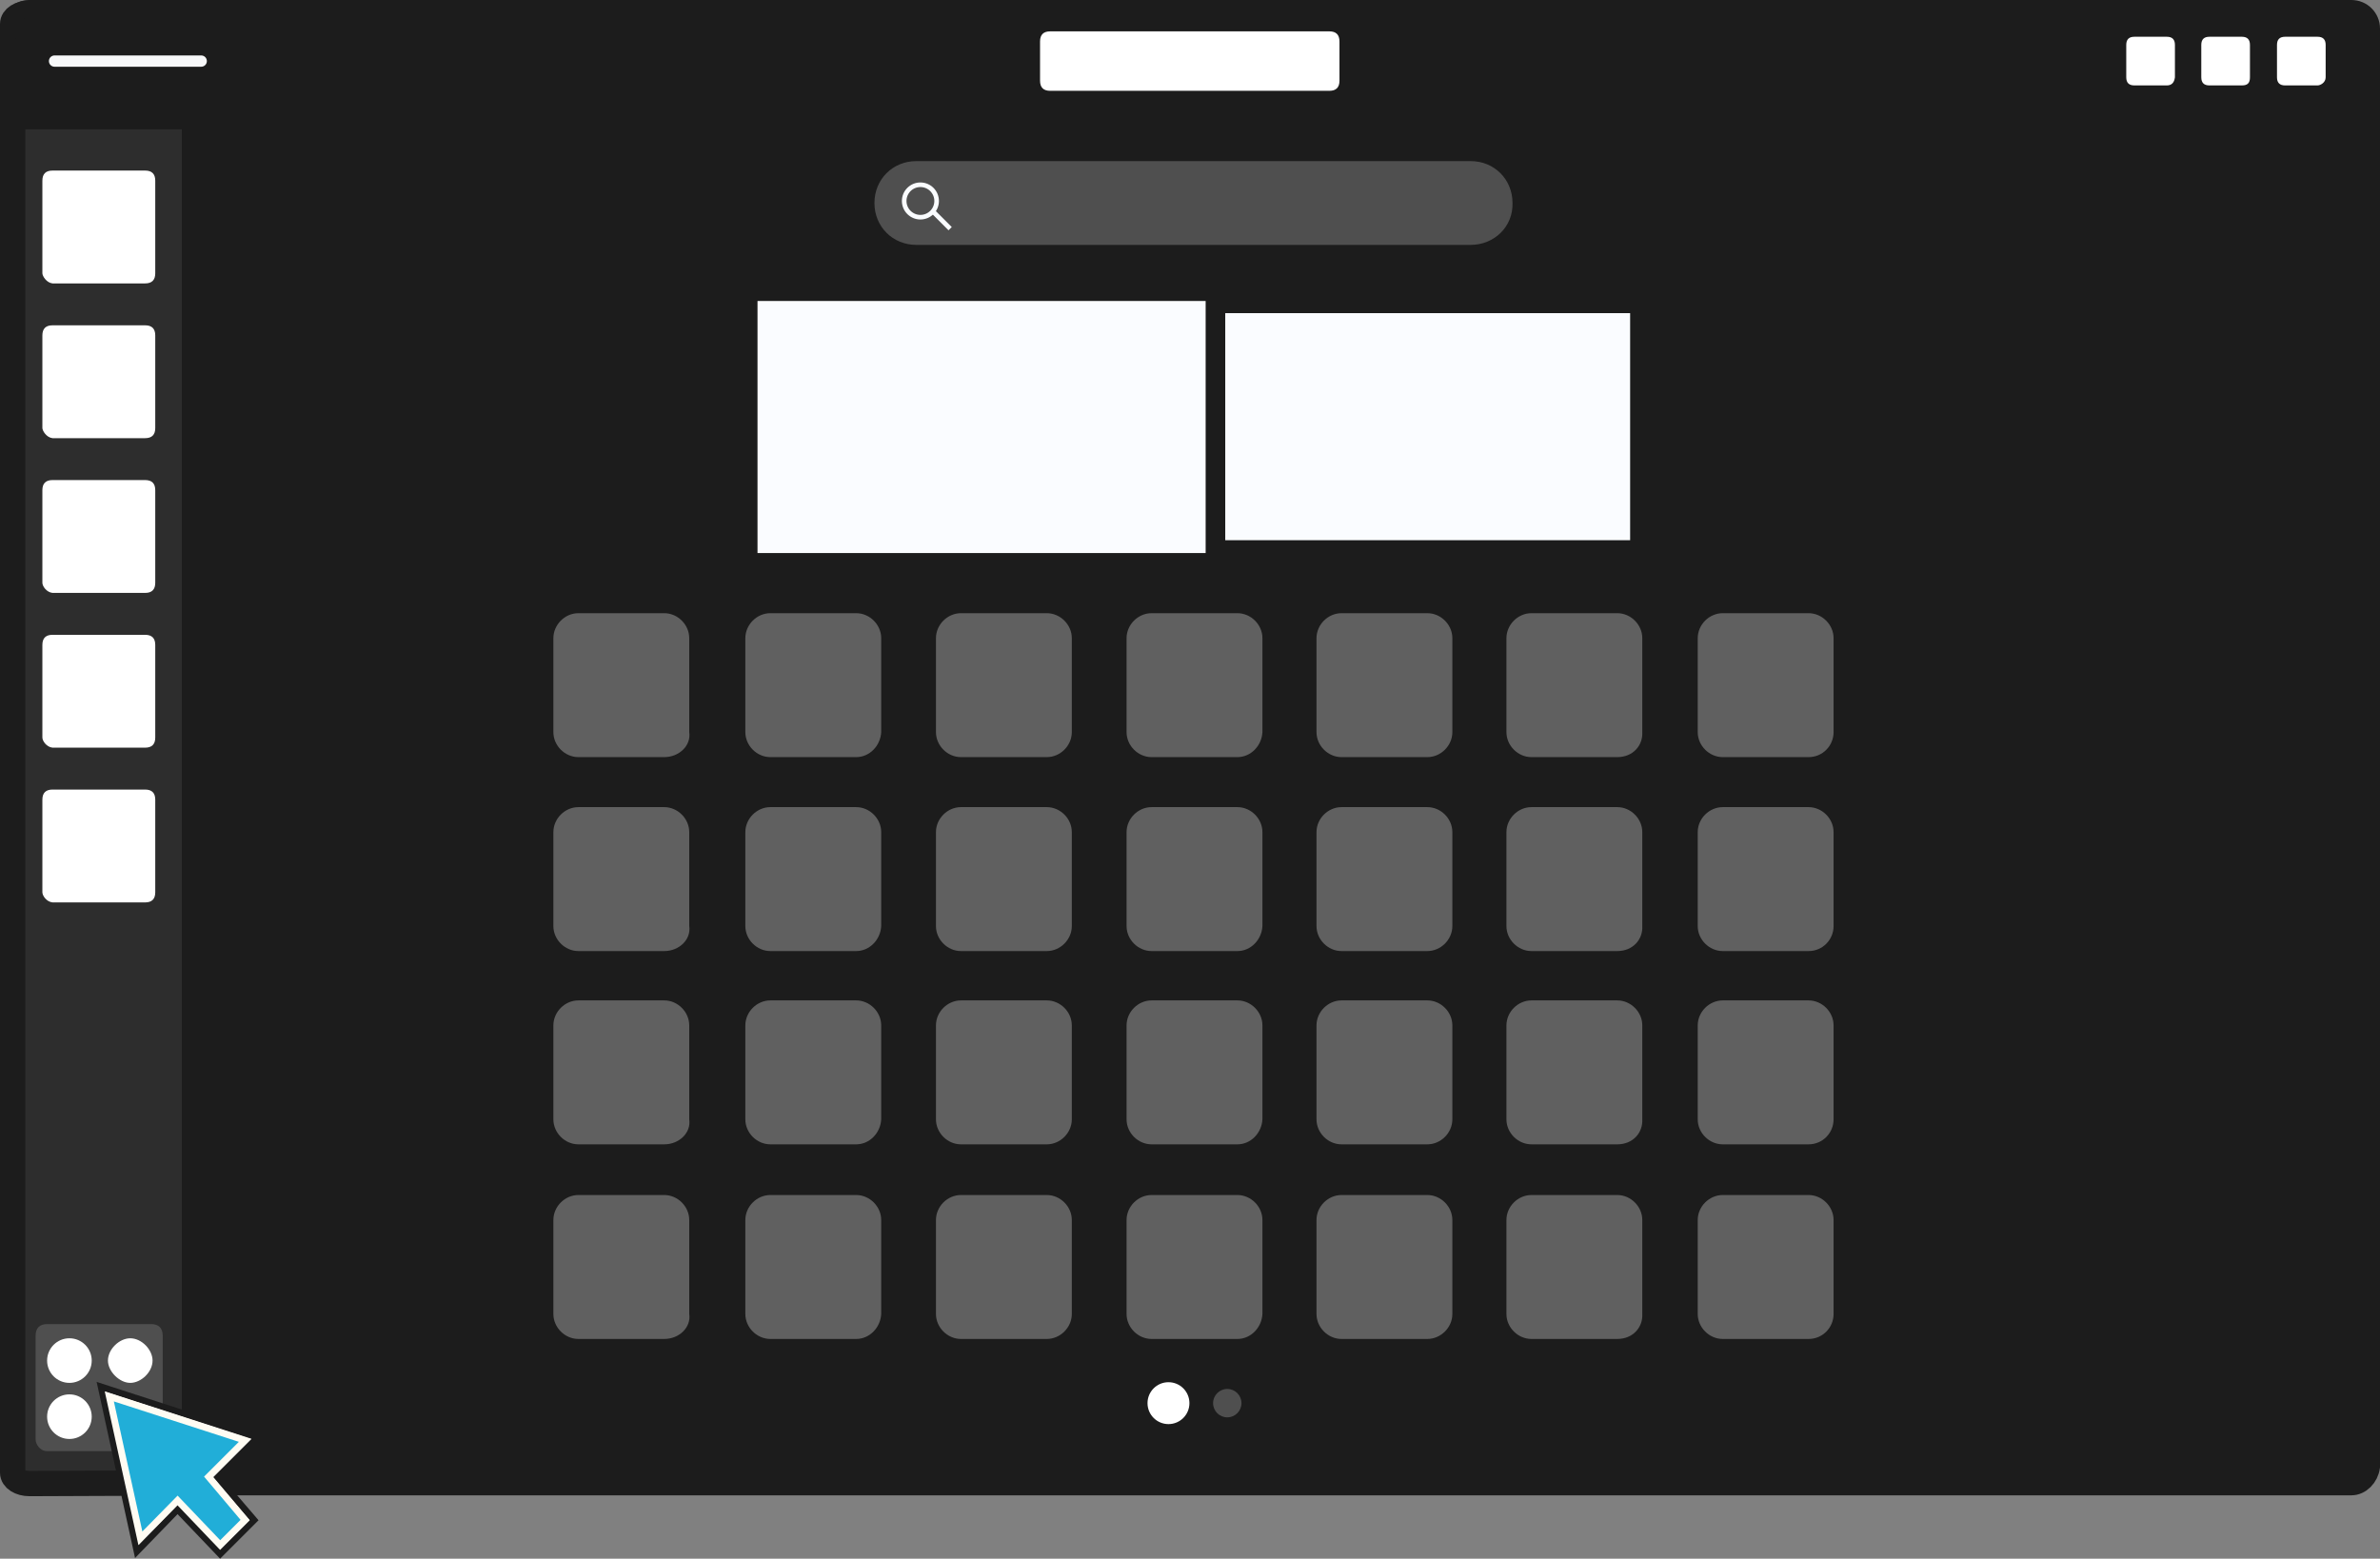 <?xml version="1.0" encoding="UTF-8"?><svg id="katman_2" xmlns="http://www.w3.org/2000/svg" viewBox="0 0 352.11 230.66"><rect x="0" y="0" width="352.11" height="230.66" fill="#808080" stroke="none"/><defs><style>.cls-1{fill:#fafcff;}.cls-2,.cls-3{fill:#fff;}.cls-4,.cls-5{fill:#1c1c1c;}.cls-6{fill:#606060;}.cls-7{fill:#4f4f4f;}.cls-8{stroke:#fafcff;stroke-width:.68px;}.cls-8,.cls-9{fill:none;}.cls-8,.cls-9,.cls-3,.cls-10,.cls-5,.cls-11{stroke-miterlimit:10;}.cls-9{stroke:#f7f8f9;stroke-linecap:round;stroke-width:1.67px;}.cls-3,.cls-5,.cls-11{stroke:#1c1c1c;}.cls-10{fill:#21aed8;stroke:#fffcf3;}.cls-5{stroke-width:3.48px;}.cls-11{fill:#2d2d2d;stroke-width:3.74px;}</style></defs><g id="svg8"><g><path class="cls-5" d="M347.87,219.54H4.37c-1.4,0-2.5-1.1-2.5-2.5V4.24c0-1.4,1.1-2.5,2.5-2.5H347.87c1.4,0,2.5,1.1,2.5,2.5V217.04c-.2,1.4-1.3,2.5-2.5,2.5Z"/><path class="cls-11" d="M28.77,219.44V1.94H4.37c-1.4,0-2.5,.7-2.5,1.6V217.94c0,.9,1.1,1.6,2.5,1.6l24.4-.1h0Z"/><g><path class="cls-4" d="M346.07,1.74H6.37c-2.3,0-4.1,1.8-4.1,4.1v13.3H350.07V5.84c0-2.1-1.9-4.1-4-4.1Z"/><path class="cls-2" d="M196.67,13.44h-41.3c-1,0-1.5-.5-1.5-1.5V6.14c0-1,.5-1.5,1.5-1.5h41.3c1,0,1.5,.5,1.5,1.5v5.8c0,1-.5,1.5-1.5,1.5Z"/><g><g><path class="cls-2" d="M342.87,12.64h-4.8c-.8,0-1.2-.4-1.2-1.2V6.64c0-.8,.4-1.2,1.2-1.2h4.8c.8,0,1.2,.4,1.2,1.2v4.8c0,.8-.8,1.2-1.2,1.2Z"/><path class="cls-2" d="M331.67,12.64h-4.8c-.8,0-1.2-.4-1.2-1.2V6.64c0-.8,.4-1.2,1.2-1.2h4.8c.8,0,1.2,.4,1.2,1.2v4.8c0,.8-.3,1.2-1.2,1.2Z"/><path class="cls-2" d="M320.57,12.64h-4.8c-.8,0-1.2-.4-1.2-1.2V6.64c0-.8,.4-1.2,1.2-1.2h4.8c.8,0,1.2,.4,1.2,1.2v4.8c-.1,.8-.5,1.2-1.2,1.2Z"/></g><line class="cls-9" x1="8.07" y1="9.04" x2="29.77" y2="9.04"/></g></g><path class="cls-2" d="M6.27,132.04v-13.7c0-1,.5-1.5,1.5-1.5h13.7c1,0,1.5,.5,1.5,1.5v13.7c0,1-.5,1.5-1.5,1.5H7.77c-.9-.1-1.5-1-1.5-1.5Z"/><path class="cls-2" d="M6.27,109.14v-13.7c0-1,.5-1.5,1.5-1.5h13.7c1,0,1.5,.5,1.5,1.5v13.7c0,1-.5,1.5-1.5,1.5H7.77c-.9-.1-1.5-1-1.5-1.5Z"/><path class="cls-2" d="M6.27,86.24v-13.7c0-1,.5-1.5,1.5-1.5h13.7c1,0,1.5,.5,1.5,1.5v13.7c0,1-.5,1.5-1.5,1.5H7.77c-.9-.1-1.5-1-1.5-1.5Z"/><path class="cls-2" d="M6.27,63.34v-13.7c0-1,.5-1.5,1.5-1.5h13.7c1,0,1.5,.5,1.5,1.5v13.7c0,1-.5,1.5-1.5,1.5H7.77c-.9-.1-1.5-1.1-1.5-1.5Z"/><path class="cls-2" d="M6.27,40.44v-13.7c0-1,.5-1.5,1.5-1.5h13.7c1,0,1.5,.5,1.5,1.5v13.7c0,1-.5,1.5-1.5,1.5H7.77c-.9-.1-1.5-1.1-1.5-1.5Z"/><path class="cls-7" d="M5.27,213.04v-15.4c0-1.1,.6-1.7,1.7-1.7h15.4c1.1,0,1.7,.6,1.7,1.7v15.4c0,1.1-.6,1.7-1.7,1.7H6.97c-1.1,0-1.7-1.1-1.7-1.7Z"/><g><path class="cls-2" d="M15.97,209.64c0-1.7,1.7-3.3,3.3-3.3,1.7,0,3.3,1.7,3.3,3.3,0,1.7-1.7,3.3-3.3,3.3s-3.3-1.7-3.3-3.3Z"/><circle class="cls-2" cx="10.27" cy="209.64" r="3.3"/><path class="cls-2" d="M15.97,201.34c0-1.7,1.7-3.3,3.3-3.3,1.7,0,3.3,1.7,3.3,3.3,0,1.7-1.7,3.3-3.3,3.3s-3.3-1.7-3.3-3.3Z"/><circle class="cls-2" cx="10.27" cy="201.34" r="3.3"/></g><g><circle class="cls-2" cx="172.87" cy="207.64" r="3.1"/><circle class="cls-7" cx="181.57" cy="207.64" r="2.1"/></g><path class="cls-6" d="M98.27,112.04h-12.7c-2,0-3.7-1.7-3.7-3.7v-13.9c0-2,1.7-3.7,3.7-3.7h12.7c2,0,3.7,1.7,3.7,3.7v13.9c.3,2-1.5,3.7-3.7,3.7Z"/><path class="cls-6" d="M126.67,112.04h-12.7c-2,0-3.7-1.7-3.7-3.7v-13.9c0-2,1.7-3.7,3.7-3.7h12.7c2,0,3.7,1.7,3.7,3.7v13.9c-.1,2-1.7,3.7-3.7,3.7Z"/><path class="cls-6" d="M154.87,112.04h-12.7c-2,0-3.7-1.7-3.7-3.7v-13.9c0-2,1.7-3.7,3.7-3.7h12.7c2,0,3.7,1.7,3.7,3.7v13.9c0,2-1.7,3.7-3.7,3.7Z"/><path class="cls-6" d="M183.07,112.04h-12.7c-2,0-3.7-1.7-3.7-3.7v-13.9c0-2,1.7-3.7,3.7-3.7h12.7c2,0,3.7,1.7,3.7,3.7v13.9c-.1,2-1.7,3.7-3.7,3.7Z"/><path class="cls-6" d="M211.17,112.04h-12.7c-2,0-3.7-1.7-3.7-3.7v-13.9c0-2,1.7-3.7,3.7-3.7h12.7c2,0,3.7,1.7,3.7,3.7v13.9c0,2-1.7,3.7-3.7,3.7Z"/><path class="cls-6" d="M239.27,112.04h-12.7c-2,0-3.7-1.7-3.7-3.7v-13.9c0-2,1.7-3.7,3.7-3.7h12.7c2,0,3.7,1.7,3.7,3.7v13.9c.1,2-1.4,3.7-3.7,3.7Z"/><path class="cls-6" d="M267.57,112.04h-12.7c-2,0-3.7-1.7-3.7-3.7v-13.9c0-2,1.7-3.7,3.7-3.7h12.7c2,0,3.7,1.7,3.7,3.7v13.9c0,2-1.6,3.7-3.7,3.7Z"/><path class="cls-6" d="M98.27,140.74h-12.7c-2,0-3.7-1.7-3.7-3.7v-13.9c0-2,1.7-3.7,3.7-3.7h12.7c2,0,3.7,1.7,3.7,3.7v13.9c.3,2-1.5,3.7-3.7,3.7Z"/><path class="cls-6" d="M126.67,140.74h-12.7c-2,0-3.7-1.7-3.7-3.7v-13.9c0-2,1.7-3.7,3.7-3.7h12.7c2,0,3.7,1.7,3.7,3.7v13.9c-.1,2-1.7,3.7-3.7,3.7Z"/><path class="cls-6" d="M154.87,140.74h-12.7c-2,0-3.7-1.7-3.7-3.7v-13.9c0-2,1.7-3.7,3.7-3.7h12.7c2,0,3.7,1.7,3.7,3.7v13.9c0,2-1.7,3.7-3.7,3.7Z"/><path class="cls-6" d="M183.07,140.74h-12.7c-2,0-3.7-1.7-3.7-3.7v-13.9c0-2,1.7-3.7,3.7-3.7h12.7c2,0,3.7,1.7,3.7,3.7v13.9c-.1,2-1.7,3.7-3.7,3.7Z"/><path class="cls-6" d="M211.17,140.74h-12.7c-2,0-3.7-1.7-3.7-3.7v-13.9c0-2,1.7-3.7,3.7-3.7h12.7c2,0,3.7,1.7,3.7,3.7v13.9c0,2-1.7,3.7-3.7,3.7Z"/><path class="cls-6" d="M239.27,140.74h-12.7c-2,0-3.7-1.7-3.7-3.7v-13.9c0-2,1.7-3.7,3.7-3.7h12.7c2,0,3.7,1.7,3.7,3.7v13.9c.1,2-1.4,3.7-3.7,3.7Z"/><path class="cls-6" d="M267.57,140.74h-12.7c-2,0-3.7-1.7-3.7-3.7v-13.9c0-2,1.7-3.7,3.7-3.7h12.7c2,0,3.7,1.7,3.7,3.7v13.9c0,2-1.6,3.7-3.7,3.7Z"/><path class="cls-6" d="M98.27,169.34h-12.7c-2,0-3.7-1.7-3.7-3.7v-13.9c0-2,1.7-3.7,3.7-3.7h12.7c2,0,3.7,1.7,3.7,3.7v13.9c.3,2-1.5,3.7-3.7,3.7Z"/><path class="cls-6" d="M126.67,169.34h-12.7c-2,0-3.7-1.7-3.7-3.7v-13.9c0-2,1.7-3.7,3.7-3.7h12.7c2,0,3.7,1.7,3.7,3.7v13.9c-.1,2-1.7,3.7-3.7,3.7Z"/><path class="cls-6" d="M154.87,169.34h-12.7c-2,0-3.7-1.7-3.7-3.7v-13.9c0-2,1.7-3.7,3.7-3.7h12.7c2,0,3.7,1.7,3.7,3.7v13.9c0,2-1.7,3.7-3.7,3.7Z"/><path class="cls-6" d="M183.07,169.34h-12.7c-2,0-3.7-1.7-3.7-3.7v-13.9c0-2,1.7-3.7,3.7-3.7h12.7c2,0,3.7,1.7,3.7,3.7v13.9c-.1,2-1.7,3.7-3.7,3.7Z"/><path class="cls-6" d="M211.17,169.34h-12.7c-2,0-3.7-1.7-3.7-3.7v-13.9c0-2,1.7-3.7,3.7-3.7h12.7c2,0,3.7,1.7,3.7,3.7v13.9c0,2-1.7,3.7-3.7,3.7Z"/><path class="cls-6" d="M239.27,169.34h-12.7c-2,0-3.7-1.7-3.7-3.7v-13.9c0-2,1.7-3.7,3.7-3.7h12.7c2,0,3.7,1.7,3.7,3.7v13.9c.1,2-1.4,3.7-3.7,3.7Z"/><path class="cls-6" d="M267.57,169.34h-12.7c-2,0-3.7-1.7-3.7-3.7v-13.9c0-2,1.7-3.7,3.7-3.7h12.7c2,0,3.7,1.7,3.7,3.7v13.9c0,2-1.6,3.7-3.7,3.7Z"/><g><path class="cls-7" d="M217.57,36.24h-82c-3.5,0-6.2-2.7-6.2-6.2h0c0-3.5,2.7-6.2,6.2-6.2h82c3.5,0,6.2,2.7,6.2,6.2h0c.1,3.5-2.7,6.2-6.2,6.2Z"/><g><circle class="cls-8" cx="136.17" cy="29.74" r="2.4"/><line class="cls-8" x1="138.07" y1="31.34" x2="140.57" y2="33.84"/></g></g><path class="cls-6" d="M98.27,198.14h-12.7c-2,0-3.7-1.7-3.7-3.7v-13.9c0-2,1.7-3.7,3.7-3.7h12.7c2,0,3.7,1.7,3.7,3.7v13.9c.3,2-1.5,3.7-3.7,3.7Z"/><path class="cls-6" d="M126.67,198.14h-12.7c-2,0-3.7-1.7-3.7-3.7v-13.9c0-2,1.7-3.7,3.7-3.7h12.7c2,0,3.7,1.7,3.7,3.7v13.9c-.1,2-1.7,3.7-3.7,3.7Z"/><path class="cls-6" d="M154.87,198.14h-12.7c-2,0-3.7-1.7-3.7-3.7v-13.9c0-2,1.7-3.7,3.7-3.7h12.7c2,0,3.7,1.7,3.7,3.7v13.9c0,2-1.7,3.7-3.7,3.7Z"/><path class="cls-6" d="M183.07,198.14h-12.7c-2,0-3.7-1.7-3.7-3.7v-13.9c0-2,1.7-3.7,3.7-3.7h12.7c2,0,3.7,1.7,3.7,3.7v13.9c-.1,2-1.7,3.7-3.7,3.7Z"/><path class="cls-6" d="M211.17,198.14h-12.7c-2,0-3.7-1.7-3.7-3.7v-13.9c0-2,1.7-3.7,3.7-3.7h12.7c2,0,3.7,1.7,3.7,3.7v13.9c0,2-1.7,3.7-3.7,3.7Z"/><path class="cls-6" d="M239.27,198.14h-12.7c-2,0-3.7-1.7-3.7-3.7v-13.9c0-2,1.7-3.7,3.7-3.7h12.7c2,0,3.7,1.7,3.7,3.7v13.9c.1,2-1.4,3.7-3.7,3.7Z"/><path class="cls-6" d="M267.57,198.14h-12.7c-2,0-3.7-1.7-3.7-3.7v-13.9c0-2,1.7-3.7,3.7-3.7h12.7c2,0,3.7,1.7,3.7,3.7v13.9c0,2-1.6,3.7-3.7,3.7Z"/><g><rect class="cls-1" x="112.07" y="44.54" width="66.3" height="37.3"/><rect class="cls-1" x="181.27" y="46.34" width="59.9" height="33.6"/></g><g><polygon class="cls-3" points="38.07 212.74 14.97 205.24 20.27 229.54 26.27 223.34 32.57 229.94 37.57 224.94 32.17 218.64 38.07 212.74"/><polygon class="cls-10" points="36.27 213.14 16.17 206.64 20.77 227.64 26.27 222.04 32.57 228.64 36.27 224.94 30.87 218.54 36.27 213.14"/></g></g></g></svg>